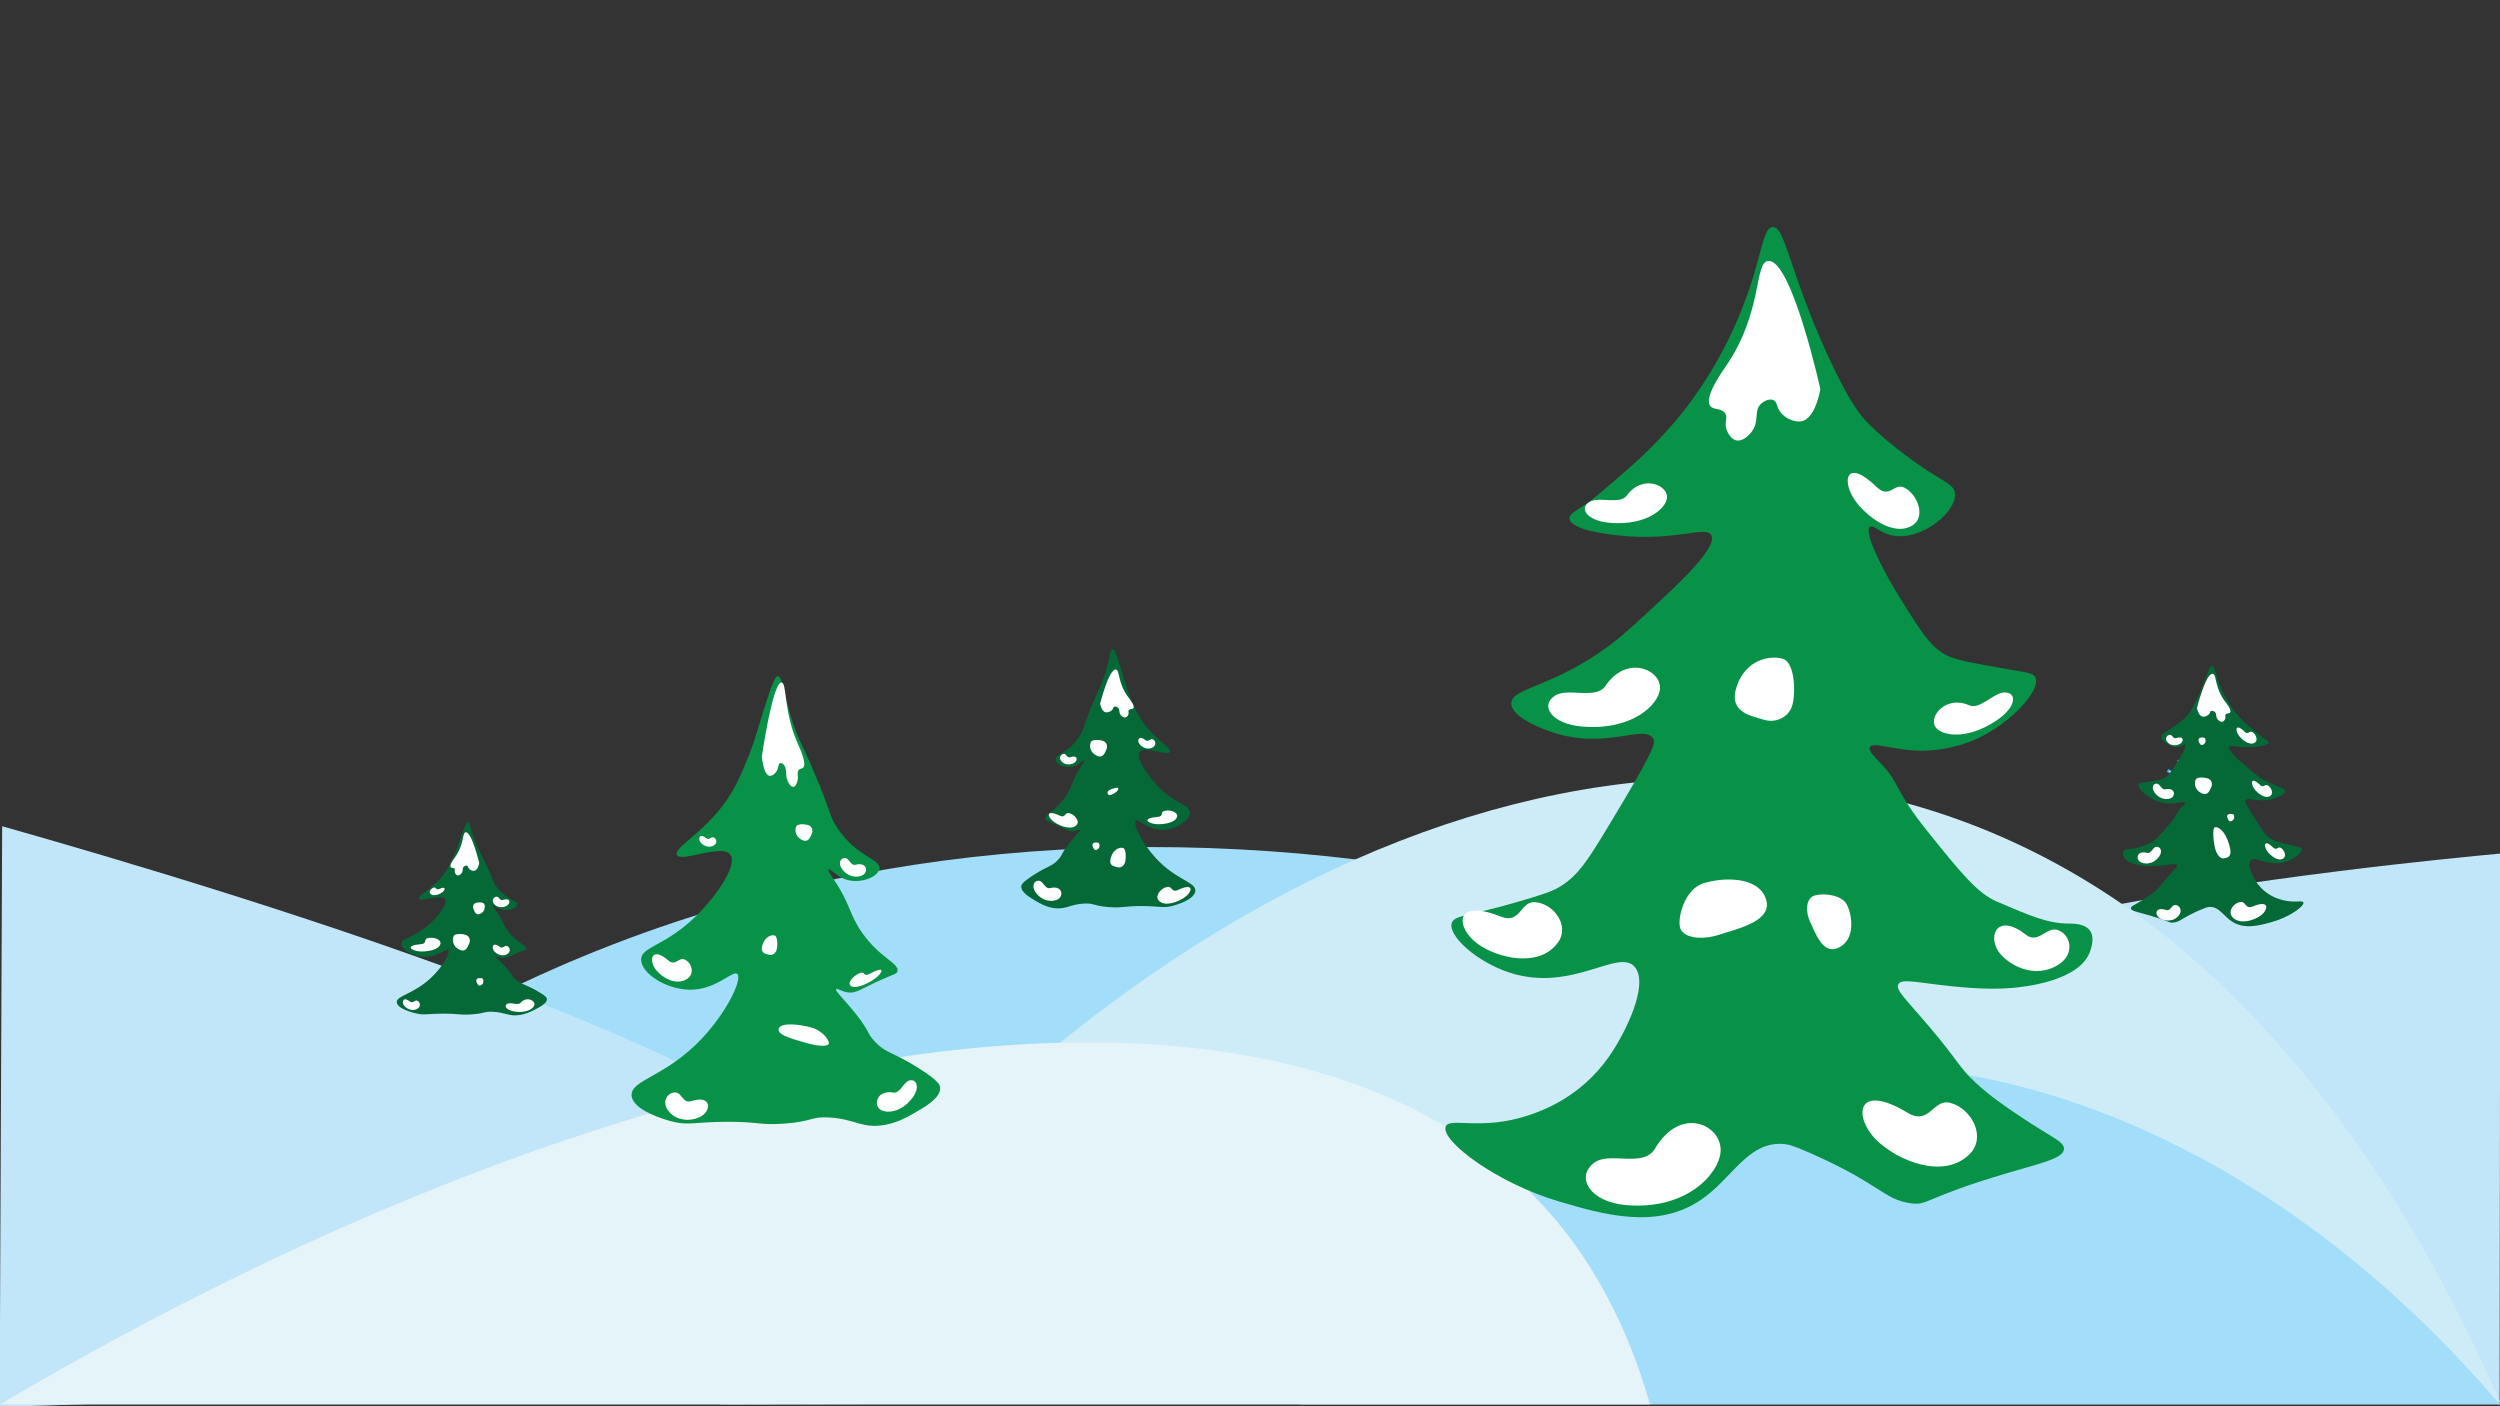 <?xml version="1.0" encoding="UTF-8"?><svg id="Layer_1" xmlns="http://www.w3.org/2000/svg" xmlns:xlink="http://www.w3.org/1999/xlink" viewBox="0 0 1920 1080"><rect x="0" y="0" width="1920" height="1080" fill="#333333" stroke="none"/><defs><style>.cls-1{fill:url(#linear-gradient);}.cls-1,.cls-2,.cls-3,.cls-4,.cls-5,.cls-6,.cls-7,.cls-8,.cls-9,.cls-10,.cls-11,.cls-12,.cls-13,.cls-14,.cls-15{stroke-width:0px;}.cls-2{fill:url(#Sky);}.cls-3{fill:#ceecf8;}.cls-4{fill:url(#linear-gradient-5);}.cls-5{fill:none;}.cls-6{fill:#fff;}.cls-7{fill:#cbc2e0;}.cls-8{fill:url(#linear-gradient-2);}.cls-9{fill:#c2e6f9;}.cls-10{fill:url(#linear-gradient-3);}.cls-11{fill:#079247;}.cls-12{fill:#a2def9;}.cls-13{fill:#046937;}.cls-14{fill:#e5f4f8;}.cls-15{fill:url(#linear-gradient-4);}</style><linearGradient id="linear-gradient" x1="869.366" y1="1662.129" x2="929.108" y2="1662.129" gradientTransform="translate(-372.599 -202.305) rotate(-43.867)" gradientUnits="userSpaceOnUse"><stop offset="0" stop-color="#cce0f4"/><stop offset=".064" stop-color="#c2dcf2"/><stop offset=".171" stop-color="#a9d2ee"/><stop offset=".308" stop-color="#7fc1e7"/><stop offset=".467" stop-color="#46abde"/><stop offset=".567" stop-color="#1f9cd8"/><stop offset=".865" stop-color="#5b83c2"/><stop offset=".994" stop-color="#005c97"/></linearGradient><linearGradient id="linear-gradient-2" x1="-324.827" y1="2272.253" x2="-292.956" y2="2272.253" gradientTransform="translate(-1126.604 -595.267) rotate(-67.656)" gradientUnits="userSpaceOnUse"><stop offset="0" stop-color="#cce0f4"/><stop offset=".064" stop-color="#c2dcf2"/><stop offset=".171" stop-color="#a9d2ee"/><stop offset=".308" stop-color="#7fc1e7"/><stop offset=".467" stop-color="#46abde"/><stop offset=".567" stop-color="#1f9cd8"/><stop offset=".865" stop-color="#76abdc"/><stop offset=".994" stop-color="#005c97"/></linearGradient><linearGradient id="linear-gradient-3" x1="1273.604" y1="511.847" x2="1305.476" y2="511.847" gradientTransform="matrix(1,0,0,1,0,0)" xlink:href="#linear-gradient-2"/><linearGradient id="linear-gradient-4" x1="1307.604" y1="309.847" x2="1339.476" y2="309.847" gradientTransform="matrix(1,0,0,1,0,0)" xlink:href="#linear-gradient-2"/><linearGradient id="linear-gradient-5" x1="648.334" y1="2245.2" x2="680.206" y2="2245.2" gradientTransform="translate(-621.255 148.051) rotate(-62.443)" xlink:href="#linear-gradient-2"/><linearGradient id="Sky" x1="350.39" y1="713.07" x2="376.301" y2="713.07" gradientUnits="userSpaceOnUse"><stop offset="0" stop-color="#cce0f4"/><stop offset=".064" stop-color="#c2dcf2"/><stop offset=".171" stop-color="#a9d2ee"/><stop offset=".308" stop-color="#7fc1e7"/><stop offset=".467" stop-color="#46abde"/><stop offset=".567" stop-color="#1f9cd8"/><stop offset=".865" stop-color="#0c75bc"/><stop offset=".994" stop-color="#005c97"/></linearGradient></defs><path class="cls-12" d="m.219,1078.55h1920c-408.114-376.556-963.66-522.27-1414.259-366.147C248.05,801.763,86.553,968.515.219,1078.55Z"/><path class="cls-5" d="m.219,1078.55h1920c-408.114-376.556-963.66-522.27-1414.259-366.147C248.05,801.763,86.553,968.515.219,1078.55Z"/><path class="cls-9" d="m1920.219,655.55h0c-76.51,7.05-597.141,57.334-602,171.165-4.957,116.128,529.54,236.205,601.464,252.042"/><path class="cls-9" d="m1.663,634.551c171.303,48.57,683.535,200.449,674.437,312.637-8.728,107.634-493.235,128.36-676.38,133.363"/><path class="cls-5" d="m1.663,634.551c171.303,48.57,683.535,200.449,674.437,312.637-8.728,107.634-493.235,128.36-676.38,133.363"/><path class="cls-3" d="m553.219,1078.55c259.617-.622,519.234-1.243,778.851-1.865h587.943c-104.75-239.007-230.944-343.304-299.361-388.504-312.052-206.159-740.938-54.164-1067.433,390.369Z"/><path class="cls-5" d="m553.219,1078.55c259.617-.622,519.234-1.243,778.851-1.865h587.943c-104.75-239.007-230.944-343.304-299.361-388.504-312.052-206.159-740.938-54.164-1067.433,390.369Z"/><path class="cls-12" d="m998.219,1078.55h921.587c-195.892-229.629-462.55-318.487-678.835-223.281-123.795,54.493-201.313,156.181-242.752,223.281Z"/><path class="cls-5" d="m998.219,1078.55h921.587c-195.892-229.629-462.55-318.487-678.835-223.281-123.795,54.493-201.313,156.181-242.752,223.281Z"/><path class="cls-14" d="m.045,1078.551h1267.174c-21.334-74.634-54.877-125.314-89.898-160.85C976.55,713.975,503.755,781.205.045,1078.551Z"/><path class="cls-5" d="m.045,1078.551h1267.174c-21.334-74.634-54.877-125.314-89.898-160.85C976.55,713.975,503.755,781.205.045,1078.551Z"/><polygon class="cls-7" points="1447.73 351.469 1429.028 369.446 1429.541 343.51 1426.699 343.454 1426.186 369.388 1408.211 350.687 1406.162 352.657 1424.138 371.358 1398.202 370.846 1398.146 373.687 1424.082 374.2 1405.38 392.176 1407.35 394.225 1426.051 376.25 1425.538 402.184 1428.379 402.24 1428.892 376.305 1446.869 395.007 1448.918 393.037 1430.942 374.336 1456.877 374.849 1456.933 372.007 1430.998 371.494 1449.7 353.518 1447.73 351.469"/><path class="cls-1" d="m1428.869,402.75l-3.841-.076.499-25.228-18.191,17.485-2.663-2.77,18.192-17.486-25.229-.499.076-3.841,25.229.499-17.485-18.191,2.77-2.663,17.486,18.191.498-25.228,3.842.076-.499,25.229,18.192-17.487,2.663,2.771-18.192,17.486,25.228.499-.075,3.842-25.228-.499,17.485,18.192-2.77,2.663-17.487-18.192-.499,25.229Zm-2.821-1.056l1.841.037.528-26.643,18.466,19.212,1.328-1.277-18.466-19.211,26.642.527.036-1.842-26.642-.527,19.212-18.466-1.276-1.328-19.212,18.467.526-26.643-1.842-.037-.527,26.642-18.465-19.21-1.328,1.277,18.466,19.211-26.643-.527-.037,1.841,26.644.527-19.212,18.466,1.276,1.328,19.211-18.465-.526,26.641Z"/><polygon class="cls-6" points="862.894 539.768 857.711 552.377 853.904 540.39 852.684 541.03 856.491 553.017 845.924 548.674 845.356 550.056 855.923 554.399 844.786 560.244 845.203 561.557 856.34 555.712 851.158 568.321 852.315 568.797 857.498 556.189 861.305 568.175 862.525 567.535 858.718 555.548 869.285 559.891 869.853 558.509 859.286 554.166 870.422 548.322 870.005 547.008 858.869 552.853 864.052 540.244 862.894 539.768"/><path class="cls-8" d="m852.588,569.449l-2.083-.855,4.85-11.8-10.447,5.482-.725-2.28,10.56-5.542-10.038-4.126.948-2.307,10.037,4.126-3.609-11.365,2.119-1.112,3.572,11.245,4.85-11.799,2.083.856-4.85,11.799,10.446-5.481.725,2.28-10.559,5.542,10.038,4.126-.947,2.306-10.039-4.125,3.61,11.365-2.12,1.111-3.571-11.244-4.85,11.799Zm-.778-1.4l.233.096,5.516-13.418,4.042,12.729.321-.168-4.005-12.609,11.096,4.561.188-.456-11.095-4.562,11.713-6.147-.109-.345-11.825,6.206,5.516-13.418-.233-.096-5.516,13.418-4.043-12.729-.32.168,4.004,12.609-11.094-4.562-.188.457,11.095,4.56-11.714,6.149.109.345,11.826-6.207-5.516,13.419Z"/><polygon class="cls-6" points="1304.975 511.221 1291.343 511.221 1300.982 503.143 1299.926 502.258 1290.287 510.336 1290.287 498.912 1288.793 498.912 1288.793 510.336 1279.153 502.258 1278.097 503.143 1287.737 511.221 1274.105 511.221 1274.105 512.473 1287.737 512.473 1278.097 520.551 1279.153 521.436 1288.793 513.358 1288.793 524.782 1290.287 524.782 1290.287 513.358 1299.926 521.436 1300.982 520.551 1291.343 512.473 1304.975 512.473 1304.975 511.221"/><path class="cls-10" d="m1290.787,525.283h-2.494v-10.854l-9.14,7.66-1.835-1.537,9.043-7.578h-12.757v-2.252h12.758l-9.044-7.579,1.835-1.538,9.14,7.66v-10.853h2.494v10.853l9.139-7.659,1.835,1.538-9.043,7.579h12.758v2.252h-12.758l9.043,7.578-1.835,1.537-9.139-7.659v10.854Zm-1.494-1h.494v-11.996l10.139,8.497.278-.232-10.236-8.578h14.508v-.252h-14.508l10.236-8.579-.278-.233-10.139,8.497v-11.995h-.494v11.996l-10.14-8.498-.278.233,10.237,8.579h-14.508v.252h14.507l-10.236,8.578.278.232,10.14-8.498v11.997Z"/><polygon class="cls-6" points="1338.975 309.221 1325.343 309.221 1334.982 301.143 1333.926 300.258 1324.287 308.336 1324.287 296.912 1322.793 296.912 1322.793 308.336 1313.153 300.258 1312.097 301.143 1321.737 309.221 1308.105 309.221 1308.105 310.473 1321.737 310.473 1312.097 318.551 1313.153 319.436 1322.793 311.358 1322.793 322.782 1324.287 322.782 1324.287 311.358 1333.926 319.436 1334.982 318.551 1325.343 310.473 1338.975 310.473 1338.975 309.221"/><path class="cls-15" d="m1324.787,323.283h-2.494v-10.854l-9.14,7.66-1.835-1.537,9.043-7.578h-12.757v-2.252h12.758l-9.044-7.579,1.835-1.538,9.14,7.66v-10.853h2.494v10.853l9.139-7.659,1.835,1.538-9.043,7.579h12.758v2.252h-12.758l9.043,7.578-1.835,1.537-9.139-7.659v10.854Zm-1.494-1h.494v-11.996l10.139,8.497.278-.232-10.236-8.578h14.508v-.252h-14.508l10.236-8.579-.278-.233-10.139,8.497v-11.995h-.494v11.996l-10.14-8.498-.278.233,10.237,8.579h-14.508v.252h14.507l-10.236,8.578.278.232,10.14-8.498v11.997Z"/><polygon class="cls-6" points="1683.126 583.873 1676.819 595.959 1674.117 583.676 1672.843 584.203 1675.546 596.486 1665.418 591.201 1664.727 592.525 1674.855 597.81 1663.233 602.619 1663.529 603.965 1675.151 599.156 1668.844 611.242 1669.954 611.821 1676.261 599.736 1678.963 612.019 1680.236 611.492 1677.534 599.208 1687.662 604.494 1688.353 603.169 1678.225 597.884 1689.846 593.075 1689.55 591.73 1677.929 596.538 1684.236 584.452 1683.126 583.873"/><path class="cls-4" d="m1678.603,612.709l-2.535-11.523-5.901,11.311-1.997-1.042,5.903-11.311-10.903,4.512-.514-2.338,11.019-4.56-9.622-5.021,1.154-2.211,9.621,5.021-2.562-11.646,2.212-.916,2.535,11.524,5.901-11.312,1.997,1.042-5.903,11.31,10.901-4.511.516,2.338-11.019,4.56,9.622,5.021-1.154,2.211-9.622-5.021,2.562,11.646-2.212.916Zm-2.148-14.424l2.869,13.043.335-.139-2.844-12.92,10.636,5.549.229-.438-10.636-5.55,12.226-5.058-.078-.354-12.341,5.106,6.712-12.862-.224-.116-6.712,12.862-2.869-13.044-.335.139,2.843,12.919-10.635-5.549-.229.438,10.634,5.551-12.224,5.058.078.354,12.341-5.105-6.712,12.861.224.116,6.712-12.861Z"/><polygon class="cls-2" points="362.853 728.51 363.839 714.913 371.199 725.112 372.158 724.123 364.799 713.924 376.193 714.751 376.301 713.261 364.906 712.434 373.661 703.404 372.855 702.287 364.1 711.317 365.086 697.72 363.837 697.63 362.851 711.226 355.492 701.027 354.533 702.017 361.893 712.216 350.498 711.389 350.39 712.879 361.784 713.705 353.03 722.735 353.836 723.853 362.59 714.823 361.604 728.42 362.853 728.51"/><path class="cls-6" d="m363.199,728.911l-1.996-.145.939-12.942-8.349,8.61-1.252-1.734,8.414-8.68-10.968-.795.163-2.237,10.967.796-7.074-9.803,1.489-1.536,7.019,9.725.939-12.941,1.996.145-.939,12.942,8.349-8.61,1.253,1.734-8.415,8.68,10.968.795-.163,2.238-10.966-.796,7.073,9.802-1.489,1.536-7.019-9.726-.939,12.942Zm-1.193-.838l.5.035,1.033-14.251,7.702,10.673.429-.442-7.646-10.597,11.821.858.054-.742-11.821-.857,9.095-9.381-.36-.5-9.161,9.448,1.033-14.251-.5-.035-1.033,14.25-7.702-10.672-.429.442,7.646,10.596-11.822-.856-.054.741,11.821.857-9.094,9.381.359.5,9.161-9.448-1.033,14.251Z"/><path class="cls-11" d="m1361.435,174.351c-9.493.42-7.967,33.96-34.414,87.204-11.173,22.495-22.347,38.457-27.531,45.555-11.457,15.686-21.628,26.378-27.531,32.539-11.608,12.115-22.809,21.691-44.738,40.348-13.958,11.875-22.284,13.497-21.795,18.222.931,8.999,29.676,12.126,37.855,13.016,44.016,4.789,67.42-8.054,71.122,0,4.441,9.662-25.155,37.034-47.032,57.269-16.78,15.52-27.694,25.614-44.738,36.444-36.962,23.486-61.68,24.335-61.945,35.142-.282,11.521,27.555,20.967,30.972,22.126,42.085,14.281,71.186-6.722,78.005,5.206,1.807,3.16,1.561,7.778-35.561,68.983-15.248,25.139-22.161,35.826-35.561,44.253-6.653,4.184-15.232,6.751-32.12,11.714-38.545,11.329-50.115,10.369-51.621,16.92-2.246,9.771,19.427,29.577,44.738,37.745,48.556,15.67,84.279-19.954,96.359-3.905,10.272,13.647-7.396,50.246-20.648,68.983-21.584,30.514-50.687,40.833-60.798,44.253-37.312,12.621-61.864,1.023-64.239,9.111-3.245,11.05,39.492,43.235,87.182,57.269,33.336,9.81,74.769,22.003,108.977-1.302,23.942-16.31,35.408-43.92,61.945-42.951,5.038.184,8.81,1.332,20.648,6.508,55.295,24.176,57.105,35.899,78.005,39.047,14.282,2.151,9.38-3.935,75.71-23.428,26.848-7.89,42.049-11.124,42.444-18.222.321-5.77-9.442-8.71-33.267-24.73-12.102-8.137-23.042-15.494-34.414-26.031-13.927-12.905-12.236-15.509-36.708-44.253-17.16-20.155-24.813-26.887-22.943-31.237,1.92-4.467,12.026-2.107,29.825,0,13.37,1.583,36.944,4.374,57.356,2.603,7.564-.656,54.212-4.704,60.798-29.936.454-1.741,2.608-8.122,0-13.016-3.572-6.702-13.736-6.489-17.207-6.508-15.84-.088-29.11-5.783-55.062-16.92-14.953-6.417-27.558-22.066-52.768-53.364-27.509-34.152-20.432-37.015-38.791-55.317-1.854-1.848-7.038-6.915-5.947-9.761,1.765-4.603,17.838,2.094,37.855,2.603,3.637.093,25.106.407,47.032-10.412,23.597-11.644,46.252-35.456,42.444-45.555-1.366-3.622-5.533-3.877-20.648-6.508-26.465-4.607-39.697-6.91-47.032-10.412-12.466-5.953-20.164-18.286-35.561-42.951-12.008-19.237-29.068-51.168-24.09-55.967,2.417-2.329,7.224,4.436,17.207,6.508,22.248,4.618,49.95-18.278,48.179-32.539-.732-5.899-6.17-7.601-20.648-16.92,0,0-27.728-17.848-47.032-37.745-4.33-4.463-12.969-14.136-29.825-50.761-29.673-64.47-32.754-99.347-42.444-98.918Z"/><path class="cls-13" d="m854.664,498.347c1.363-.05,3.032,5.163,6.315,15.593,2.15,6.829,2.74,9.374,4.138,13.678,0,0,2.79,8.594,7.187,17.781,9.651,20.167,27.376,28.152,26.133,32.006-1.307,4.055-20.645-5.638-23.52.547-2.366,5.09,7.192,19.277,16.986,28.45,12.515,11.721,21.892,11.957,21.995,17.508.111,6.016-10.764,13.332-21.124,13.404-11.812.082-18.969-9.28-20.689-6.839-1.899,2.696,4.856,16.926,15.462,28.45,15.732,17.094,30.769,18.273,30.489,25.167-.278,6.819-15.204,10.991-16.986,11.489-7.597,2.123-9.923.315-24.391.274-13.722-.039-14.096,1.581-24.609.821-12.571-.909-11.482-3.186-19.6-2.736-11.36.63-14.246,5.131-24.173,3.283-5.428-1.01-9.269-3.232-12.195-4.924-4.941-2.858-11.918-6.892-11.76-11.489.041-1.204.594-3.102,9.364-8.754,11.474-7.394,14.097-6.445,18.946-11.763,3.534-3.876,2.179-4.422,8.058-12.036,4.967-6.434,9.194-10.267,8.711-11.216-.295-.58-1.879.842-4.573,1.368-4.217.823-6.109-1.535-15.462-5.745-5.292-2.382-6.265-2.337-6.533-3.556-.799-3.632,7.478-5.68,15.244-16.96,5.767-8.376,5.104-12.912,12.413-23.799.453-.676,2.577-3.817,2.178-4.377-.428-.601-3.167,2.612-6.533,4.103-6.331,2.805-14.91-.466-15.462-4.377-.614-4.352,9.34-5.038,17.858-17.508,4.029-5.899,2.486-6.747,11.76-28.45,4.891-11.446,5.213-10.96,7.187-16.687,4.752-13.792,4.954-22.623,7.187-22.705Z"/><path class="cls-11" d="m597.365,519.348c-2.415-.087-5.374,8.946-11.193,27.014-3.81,11.831-4.857,16.24-7.333,23.697,0,0-4.945,14.889-12.737,30.806-17.105,34.939-48.52,48.773-46.317,55.45,2.317,7.024,36.59-9.767,41.685.948,4.193,8.819-12.748,33.397-30.106,49.289-22.181,20.306-38.801,20.715-38.983,30.332-.198,10.423,19.078,23.098,37.44,23.223,20.935.143,33.62-16.077,36.668-11.848,3.366,4.671-8.607,29.324-27.404,49.289-27.883,29.616-54.534,31.658-54.036,43.602.492,11.814,26.948,19.042,30.106,19.905,13.464,3.679,17.587.545,43.229.474,24.32-.067,24.983,2.739,43.615,1.422,22.281-1.576,20.35-5.52,34.738-4.739,20.134,1.092,25.25,8.889,42.843,5.687,9.62-1.751,16.428-5.599,21.615-8.531,8.758-4.951,21.123-11.941,20.843-19.905-.073-2.085-1.053-5.375-16.597-15.166-20.336-12.81-24.985-11.165-33.58-20.379-6.263-6.714-3.863-7.661-14.281-20.853-8.803-11.146-16.295-17.787-15.439-19.431.523-1.005,3.33,1.459,8.105,2.37,7.475,1.425,10.827-2.66,27.404-9.953,9.38-4.126,11.104-4.049,11.579-6.161,1.415-6.293-13.253-9.841-27.018-29.384-10.221-14.511-9.047-22.37-22.001-41.232-.804-1.17-4.567-6.614-3.86-7.583.759-1.041,5.614,4.525,11.579,7.109,11.221,4.86,26.426-.807,27.404-7.583,1.088-7.54-16.553-8.728-31.65-30.332-7.142-10.22-4.406-11.69-20.843-49.289-8.669-19.831-9.24-18.988-12.737-28.91-8.422-23.894-8.78-39.194-12.737-39.337Z"/><path class="cls-13" d="m1698.891,511.348c2.649.11,2.223,8.931,9.603,22.934,3.118,5.916,6.236,10.114,7.682,11.98,3.197,4.125,6.035,6.937,7.682,8.557,3.239,3.186,6.365,5.704,12.484,10.611,3.895,3.123,6.218,3.55,6.082,4.792-.26,2.367-8.281,3.189-10.563,3.423-12.282,1.259-18.813-2.118-19.846,0-1.239,2.541,7.019,9.74,13.124,15.061,4.682,4.082,7.728,6.736,12.484,9.584,10.314,6.177,17.211,6.4,17.285,9.242.079,3.03-7.689,5.514-8.643,5.819-11.743,3.756-19.864-1.768-21.766,1.369-.504.831-.436,2.046,9.923,18.142,4.255,6.611,6.184,9.422,9.923,11.638,1.856,1.1,4.25,1.775,8.963,3.081,10.756,2.979,13.984,2.727,14.404,4.45.627,2.57-5.421,7.778-12.484,9.927-13.549,4.121-23.517-5.248-26.888-1.027-2.866,3.589,2.064,13.214,5.762,18.142,6.023,8.025,14.144,10.739,16.965,11.638,10.411,3.319,17.263.269,17.925,2.396.905,2.906-11.02,11.37-24.327,15.061-9.302,2.58-20.863,5.787-30.409-.342-6.681-4.289-9.88-11.55-17.285-11.296-1.406.048-2.458.35-5.762,1.711-15.43,6.358-15.935,9.441-21.766,10.269-3.985.566-2.617-1.035-21.126-6.161-7.492-2.075-11.733-2.926-11.844-4.792-.09-1.517,2.635-2.291,9.283-6.504,3.377-2.14,6.43-4.075,9.603-6.846,3.886-3.394,3.414-4.079,10.243-11.638,4.788-5.301,6.924-7.071,6.402-8.215-.536-1.175-3.356-.554-8.322,0-3.731.416-10.309,1.15-16.005.685-2.111-.173-15.127-1.237-16.965-7.873-.127-.458-.728-2.136,0-3.423.997-1.763,3.833-1.706,4.801-1.711,4.42-.023,8.123-1.521,15.365-4.45,4.172-1.688,7.69-5.803,14.724-14.034,7.676-8.982,5.701-9.735,10.824-14.548.517-.486,1.964-1.819,1.659-2.567-.493-1.211-4.977.551-10.563.685-1.015.024-7.006.107-13.124-2.738-6.585-3.062-12.906-9.325-11.844-11.98.381-.953,1.544-1.02,5.762-1.711,7.385-1.211,11.077-1.817,13.124-2.738,3.479-1.565,5.627-4.809,9.923-11.296,3.351-5.059,8.111-13.457,6.722-14.719-.674-.613-2.016,1.167-4.801,1.711-6.208,1.214-13.938-4.807-13.444-8.557.204-1.551,1.722-1.999,5.762-4.45,0,0,7.737-4.694,13.124-9.927,1.208-1.174,3.619-3.718,8.322-13.35,8.28-16.955,9.14-26.127,11.844-26.015Z"/><path class="cls-13" d="m359.363,631.347c-1.175-.037-2.615,3.846-5.448,11.615-1.854,5.087-2.364,6.983-3.569,10.189,0,0-2.407,6.402-6.199,13.246-8.325,15.023-23.614,20.971-22.542,23.842,1.128,3.02,17.808-4.2,20.288.408,2.041,3.792-6.204,14.36-14.652,21.193-10.795,8.731-18.884,8.907-18.973,13.042-.096,4.482,9.285,9.931,18.221,9.985,10.189.061,16.363-6.913,17.846-5.094,1.638,2.008-4.189,12.609-13.337,21.193-13.57,12.734-26.541,13.612-26.299,18.748.239,5.079,13.115,8.188,14.652,8.559,6.553,1.582,8.559.234,21.039.204,11.836-.029,12.159,1.178,21.227.611,10.844-.677,9.904-2.373,16.906-2.038,9.799.47,12.289,3.822,20.851,2.445,4.682-.753,7.995-2.407,10.52-3.668,4.262-2.129,10.28-5.134,10.144-8.559-.036-.897-.513-2.311-8.078-6.521-9.897-5.508-12.16-4.801-16.343-8.762-3.048-2.887-1.88-3.294-6.95-8.966-4.284-4.793-7.931-7.648-7.514-8.355.255-.432,1.621.627,3.945,1.019,3.638.613,5.27-1.144,13.337-4.279,4.565-1.774,5.404-1.741,5.635-2.649.689-2.706-6.45-4.231-13.149-12.634-4.974-6.239-4.403-9.618-10.707-17.729-.391-.503-2.223-2.844-1.878-3.26.37-.447,2.732,1.946,5.635,3.057,5.461,2.09,12.861-.347,13.337-3.26.53-3.242-8.056-3.753-15.404-13.042-3.476-4.394-2.145-5.026-10.144-21.193-4.219-8.527-4.497-8.164-6.199-12.431-4.099-10.274-4.273-16.852-6.199-16.914Z"/><path class="cls-6" d="m1670.373,695.049c3.473-.112,5.898,3.979,3.194,7.69-4.271,5.861-11.928,4.635-15.1,2.324-3.831-2.792-3.321-8.861,4.96-6.203,3.661,1.175,4.086-3.719,6.946-3.812Z"/><path class="cls-6" d="m1194.324,534.178c-11.939,7.576-3.128,21.899,21.07,23.846,38.219,3.076,58.485-16.822,59.462-28.968,1.181-14.672-25.462-26.669-41.9-2.265-7.267,10.789-28.798,1.146-38.632,7.386Z"/><path class="cls-6" d="m1220.989,385.335c-8.751,5.057-2.195,14.772,15.626,16.206,28.147,2.265,42.966-11.071,43.626-19.268.797-9.901-18.873-18.134-30.853-1.736-5.296,7.25-21.191.632-28.399,4.797Z"/><path class="cls-6" d="m1179.202,692.864c14.363,1.349,26.583,18.212,17.298,30.995-14.664,20.19-47.109,11.59-61.493,1.143-17.375-12.619-18.443-35.53,17.346-21.142,15.822,6.361,15.018-12.107,26.849-10.996Z"/><path class="cls-6" d="m1224.4,892.927c-14.479,10.64-4.081,30.303,25.016,32.645,45.956,3.698,70.635-24.087,71.987-40.883,1.633-20.29-30.262-36.482-50.399-2.525-8.903,15.013-34.677,1.999-46.604,10.763Z"/><path class="cls-6" d="m1463.033,374.738c10.185,5.728,15.622,22.12,6.235,28.426-14.827,9.959-36.693-7.051-45.024-19.455-10.064-14.983-6.137-32.128,16.975-9.772,10.218,9.884,13.425-3.918,21.814.8Z"/><path class="cls-6" d="m1497.87,847.026c16.46,4.371,27.823,26.278,14.889,39.257-20.429,20.498-56.678,4.197-71.633-10.708-18.065-18.004-15.457-44.729,23.704-21.075,17.313,10.458,19.482-11.074,33.04-7.474Z"/><path class="cls-6" d="m1539.5,531.796c10.011-.027,8.877,11.415-5.979,21.394-23.463,15.76-42.666,11.769-47.105,5.16-5.362-7.983,7.9-24.622,26.071-16.643,8.034,3.527,18.767-9.889,27.013-9.911Z"/><path class="cls-6" d="m1580.261,714.238c10.328,3.482,13.178,18.185,1.343,26.134-18.693,12.556-39.925.541-46.832-9.741-8.343-12.42-.493-29.719,21.075-12.805,9.536,7.478,15.906-6.457,24.413-3.588Z"/><path class="cls-6" d="m1358.202,200.382c17.938-.821,39.837,98.457,39.838,98.456,0,0-3.366,21.066-13.279,24.38-5.773,1.93-14.416-1.945-18.022-7.501-2.419-3.727-1.886-7.154-4.743-8.439-2.807-1.263-6.934.421-9.485,2.813-5.802,5.44-1.188,12.417-6.64,20.629-2.497,3.761-7.557,8.463-12.331,7.501-5.053-1.018-7.412-7.902-7.588-8.439-1.908-5.806,1.218-8.61-.949-12.19-2.644-4.37-8.726-2.543-11.382-5.626-5.388-6.255,8.827-26.329,11.382-30.006,29.299-42.152,21.977-81.064,33.198-81.578Z"/><path class="cls-6" d="m1354.215,552.642c-9.325-3.05-27.024-5.346-20.527-25.213,6.994-21.385,26.438-24.425,35.763-21.375,9.325,3.05,9.737,27.378,6.859,36.177-2.878,8.799-12.77,13.46-22.096,10.411Z"/><path class="cls-6" d="m1320.824,717.715c14.372-4.7,40.927-10.442,35.451-27.187-5.895-18.025-33.922-16.781-48.293-12.081-14.372,4.7-19.998,26.932-17.572,34.349,2.426,7.417,16.042,9.619,30.414,4.919Z"/><path class="cls-6" d="m1390.403,708.508c4.147,8.663,9.654,25.058,21.656,19.312,12.92-6.185,10.637-24.124,6.49-32.787-4.147-8.663-20.714-9.364-26.03-6.819-5.316,2.545-6.264,11.631-2.117,20.294Z"/><path class="cls-6" d="m1699.258,517.482c-5.399-.219-11.99,26.308-11.991,26.308,0,0,1.013,5.629,3.997,6.514,1.738.516,4.339-.52,5.424-2.004.728-.996.568-1.912,1.427-2.255.845-.337,2.087.113,2.855.752,1.746,1.454.358,3.318,1.998,5.512.752,1.005,2.275,2.261,3.711,2.004,1.521-.272,2.231-2.111,2.284-2.255.574-1.551-.366-2.301.285-3.257.796-1.168,2.626-.679,3.426-1.503,1.622-1.671-2.657-7.035-3.426-8.018-8.819-11.263-6.615-21.661-9.992-21.798Z"/><path class="cls-6" d="m1729.832,562.254c2.86,1.69,4.48,6.361,1.925,8.077-4.036,2.711-10.209-2.25-12.602-5.813-2.891-4.305-1.924-9.122,4.632-2.643,2.898,2.865,3.69-1.013,6.045.379Z"/><path class="cls-6" d="m1741.704,603.183c2.86,1.69,4.48,6.361,1.925,8.077-4.036,2.711-10.209-2.25-12.602-5.813-2.891-4.305-1.924-9.122,4.632-2.643,2.898,2.865,3.69-1.013,6.045.379Z"/><path class="cls-6" d="m1751.704,651.183c2.86,1.69,4.48,6.361,1.925,8.077-4.036,2.711-10.209-2.25-12.602-5.813-2.891-4.305-1.924-9.122,4.632-2.643,2.898,2.865,3.69-1.013,6.045.379Z"/><path class="cls-6" d="m1720.709,692.729c-5.155.685-9.758,6.74-6.615,11.053,4.964,6.812,16.685,3.33,21.973-.523,6.388-4.655,7.087-12.65-5.909-7.103-5.746,2.452-5.202-3.991-9.448-3.427Z"/><path class="cls-6" d="m1656.656,601.874c-3.009-.487-4.651,3.067-1.909,6.83,4.332,5.944,10.805,5.643,13.287,3.834,2.998-2.185,1.89-7.909-4.964-6.339-3.03.694-3.936-3.923-6.414-4.325Z"/><path class="cls-6" d="m1666.604,564.311c-2.392-.034-4.115,2.784-2.296,5.28,2.872,3.941,8.166,3.012,10.38,1.398,2.675-1.949,2.398-6.079-3.343-4.166-2.538.846-2.771-2.484-4.741-2.512Z"/><path class="cls-6" d="m1655.916,650.364c3.332-.471,5.231,3.463,2.265,7.533-4.685,6.429-11.88,5.961-14.675,3.924-3.376-2.461-2.267-8.716,5.378-6.848,3.38.826,4.288-4.22,7.032-4.608Z"/><path class="cls-6" d="m1698.225,604.454c-1.161,2.425-2.428,7.147-7.519,4.71-5.48-2.623-5.58-8-4.419-10.425,1.161-2.425,7.703-1.71,9.957-.631,2.255,1.079,3.141,3.921,1.98,6.346Z"/><path class="cls-6" d="m1708.009,659.227c2.34-.68,6.993-.277,4.035-10.464-3.184-10.966-8.631-14.105-10.972-13.425-2.34.68-.983,12.437.327,16.949,1.31,4.512,4.27,7.619,6.61,6.939Z"/><path class="cls-6" d="m1688.693,569.573c.543,1.135,1.182,3.321,3.271,2.322,2.248-1.076,2.169-3.531,1.626-4.666-.543-1.135-3.281-.955-4.206-.512-.925.443-1.234,1.722-.691,2.856Z"/><path class="cls-6" d="m1710.672,628.226c.543,1.135,1.182,3.321,3.271,2.322,2.248-1.076,2.169-3.531,1.626-4.666s-3.281-.955-4.206-.512-1.234,1.722-.691,2.856Z"/><path class="cls-6" d="m856.883,514.161c-5.399-.219-11.99,26.308-11.991,26.308,0,0,1.013,5.629,3.997,6.514,1.738.516,4.339-.52,5.424-2.004.728-.996.568-1.912,1.427-2.255.845-.337,2.087.113,2.855.752,1.746,1.454.358,3.318,1.998,5.512.752,1.005,2.275,2.261,3.711,2.004,1.521-.272,2.231-2.111,2.284-2.255.574-1.551-.366-2.301.285-3.257.796-1.168,2.626-.679,3.426-1.503,1.622-1.671-2.657-7.035-3.426-8.018-8.819-11.263-6.615-21.661-9.992-21.798Z"/><path class="cls-6" d="m600.23,524.162c-6.839-.477-15.19,57.223-15.19,57.222,0,0,1.284,12.244,5.063,14.169,2.201,1.122,5.497-1.131,6.872-4.36.922-2.166.719-4.158,1.808-4.905,1.07-.734,2.644.245,3.617,1.635,2.212,3.162.453,7.217,2.532,11.989.952,2.186,2.882,4.919,4.702,4.36,1.927-.591,2.826-4.593,2.893-4.905.728-3.375-.464-5.004.362-7.085,1.008-2.54,3.327-1.478,4.34-3.27,2.054-3.635-3.366-15.302-4.34-17.439-11.172-24.499-8.38-47.114-12.658-47.413Z"/><path class="cls-6" d="m357.747,639.161c4.634-.198,10.292,23.683,10.293,23.683,0,0-.87,5.067-3.431,5.864-1.492.464-3.724-.468-4.656-1.804-.625-.897-.487-1.721-1.225-2.03-.725-.304-1.792.101-2.451.677-1.499,1.309-.307,2.987-1.715,4.962-.645.905-1.953,2.036-3.186,1.804-1.305-.245-1.915-1.901-1.961-2.03-.493-1.397.315-2.071-.245-2.932-.683-1.051-2.255-.612-2.941-1.353-1.392-1.505,2.28-6.333,2.941-7.218,7.57-10.139,5.678-19.499,8.577-19.623Z"/><path class="cls-6" d="m885.205,567.731c2.356.86,3.081,4.268.446,6.037-4.162,2.795-9.032-.093-10.65-2.503-1.955-2.911-.273-6.86,4.699-2.84,2.198,1.777,3.564-1.403,5.505-.695Z"/><path class="cls-6" d="m894.126,622.8c4.065-1.16,10.23.696,9.954,3.916-.436,5.085-10.576,6.701-16.213,6.217-6.81-.584-11.04-4.624.988-5.52,5.318-.396,1.923-3.658,5.271-4.613Z"/><path class="cls-6" d="m817.174,579.001c-2.392-.034-4.115,2.784-2.296,5.28,2.872,3.941,8.166,3.012,10.38,1.398,2.675-1.949,2.398-6.079-3.343-4.166-2.538.846-2.771-2.484-4.741-2.512Z"/><path class="cls-6" d="m896.456,681.096c-4.78.965-9.436,6.573-6.859,10.109,4.07,5.585,15.076,1.714,20.204-2.023,6.195-4.514,7.407-11.535-4.917-5.771-5.448,2.548-4.49-3.109-8.427-2.314Z"/><path class="cls-6" d="m821.004,624.485c4.164.893,8.283,5.778,6.092,8.785-3.461,4.749-13.071,1.273-17.574-2.009-5.44-3.964-6.586-10.018,4.194-4.898,4.766,2.264,3.858-2.614,7.288-1.878Z"/><path class="cls-6" d="m798.123,676.463c-3.98-.588-6.219,4.111-2.65,9.009,5.638,7.736,14.223,7.227,17.544,4.806,4.012-2.924,2.644-10.427-6.468-8.244-4.028.965-5.148-5.087-8.426-5.571Z"/><path class="cls-6" d="m849.705,575.62c-1.161,2.425-2.428,7.147-7.519,4.71-5.48-2.623-5.58-8-4.419-10.425,1.161-2.425,7.703-1.71,9.957-.631,2.255,1.079,3.141,3.921,1.98,6.346Z"/><path class="cls-6" d="m850.604,609.145c.371.775.476,2.426,3.986.746,3.777-1.808,4.614-3.911,4.243-4.686s-4.532.446-6.086,1.19c-1.554.744-2.514,1.975-2.143,2.75Z"/><path class="cls-6" d="m839.248,650.202c.543,1.135,1.182,3.321,3.271,2.322,2.248-1.076,2.169-3.531,1.626-4.666s-3.281-.955-4.206-.512-1.234,1.722-.691,2.856Z"/><path class="cls-6" d="m858.229,666.049c-2.402-.698-6.987-.941-5.151-7.261,1.975-6.803,7.053-8.258,9.455-7.56s2.33,8.216,1.518,11.015-3.419,4.503-5.821,3.806Z"/><path class="cls-6" d="m360.337,724.62c-1.161,2.425-2.428,7.147-7.519,4.71-5.48-2.623-5.58-8-4.419-10.425,1.161-2.425,7.703-1.71,9.957-.631,2.255,1.079,3.141,3.921,1.98,6.346Z"/><path class="cls-6" d="m363.638,698.209c.848,1.772,1.808,5.206,5.317,3.526,3.777-1.808,3.761-5.694,2.912-7.466-.848-1.772-5.397-1.361-6.951-.617-1.554.744-2.127,2.784-1.278,4.556Z"/><path class="cls-6" d="m366.056,754.338c.543,1.135,1.182,3.321,3.271,2.322,2.248-1.076,2.169-3.531,1.626-4.666s-3.281-.955-4.206-.512-1.234,1.722-.691,2.856Z"/><path class="cls-6" d="m381.518,688.665c-2.392-.034-4.115,2.784-2.296,5.28,2.872,3.941,8.166,3.012,10.38,1.398,2.675-1.949,2.398-6.079-3.343-4.166-2.538.846-2.771-2.484-4.741-2.512Z"/><path class="cls-6" d="m389.379,726.505c2.356.86,3.081,4.268.446,6.037-4.162,2.795-9.032-.093-10.65-2.503-1.955-2.911-.273-6.86,4.699-2.84,2.198,1.777,3.564-1.403,5.505-.695Z"/><path class="cls-6" d="m389.853,770.799c-3.184,1.429-1.209,4.931,4.917,5.994,9.676,1.679,15.213-2.356,15.691-5.111.577-3.327-5.983-6.752-10.629-1.587-2.054,2.283-7.356-.473-9.979.704Z"/><path class="cls-6" d="m328.359,720.531c4.065-1.16,10.23.696,9.954,3.916-.436,5.085-10.576,6.701-16.213,6.217-6.81-.584-11.04-4.624.988-5.52,5.318-.396,1.923-3.658,5.271-4.613Z"/><path class="cls-6" d="m333.416,681.635c-2.151.408-4.216,2.932-3.029,4.561,1.875,2.573,6.817.882,9.107-.787,2.766-2.016,3.266-5.207-2.258-2.663-2.443,1.125-2.048-1.447-3.82-1.111Z"/><path class="cls-6" d="m320.363,768.505c2.356.86,3.081,4.268.446,6.037-4.162,2.795-9.032-.093-10.65-2.503-1.955-2.911-.273-6.86,4.699-2.84,2.198,1.777,3.564-1.403,5.505-.695Z"/><path class="cls-6" d="m649.272,659.004c-3.727-.513-5.868,3.887-2.564,8.421,5.218,7.16,13.273,6.61,16.41,4.324,3.789-2.761,2.571-9.742-5.993-7.626-3.786.935-4.782-4.696-7.852-5.118Z"/><path class="cls-6" d="m660.765,747.165c-4.557,1.543-9.73,6.876-7.911,9.372,2.872,3.941,13.623-.965,18.937-4.838,6.419-4.678,8.64-10.627-3.624-3.961-5.422,2.947-3.649-1.844-7.402-.573Z"/><path class="cls-6" d="m590.612,733.261c-2.402-.698-6.987-.941-5.151-7.261,1.975-6.803,7.053-8.258,9.455-7.56,2.402.698,2.33,8.216,1.518,11.015s-3.419,4.503-5.821,3.806Z"/><path class="cls-6" d="m623.441,640.348c-1.161,2.425-2.428,7.147-7.519,4.71-5.48-2.623-5.58-8-4.419-10.425,1.161-2.425,7.703-1.71,9.957-.631s3.141,3.921,1.98,6.346Z"/><path class="cls-6" d="m620.159,801.232c-8.397-2.438-23.64-5.988-22.162-11.079,1.591-5.481,17.231-3.299,25.629-.86s13.578,10.016,12.923,12.271-7.993,2.107-16.39-.332Z"/><path class="cls-6" d="m698.428,829.807c5.63-1.363,8.171,5.295,2.578,12.97-8.833,12.121-20.755,12.437-25.092,9.277-5.238-3.817-2.393-15.064,10.056-12.974,5.504.924,7.82-8.15,12.457-9.273Z"/><path class="cls-6" d="m518.655,839.011c-6.152-.16-10.493,7.087-5.742,13.607,7.504,10.297,21.084,8.05,26.729,3.937,6.818-4.968,5.981-15.674-8.72-10.892-6.5,2.114-7.199-6.519-12.266-6.651Z"/><path class="cls-6" d="m525.844,736.914c5.552,2.492,7.793,10.906,2.049,14.765-9.073,6.094-20.737-1.759-24.86-7.898-4.981-7.415-1.792-16.737,10.299-6.111,5.346,4.698,7.939-2.809,12.512-.756Z"/><path class="cls-6" d="m548.011,643.097c2.356.86,3.081,4.268.446,6.037-4.162,2.795-9.032-.093-10.65-2.503-1.955-2.911-.273-6.86,4.699-2.84,2.198,1.777,3.564-1.403,5.505-.695Z"/></svg>